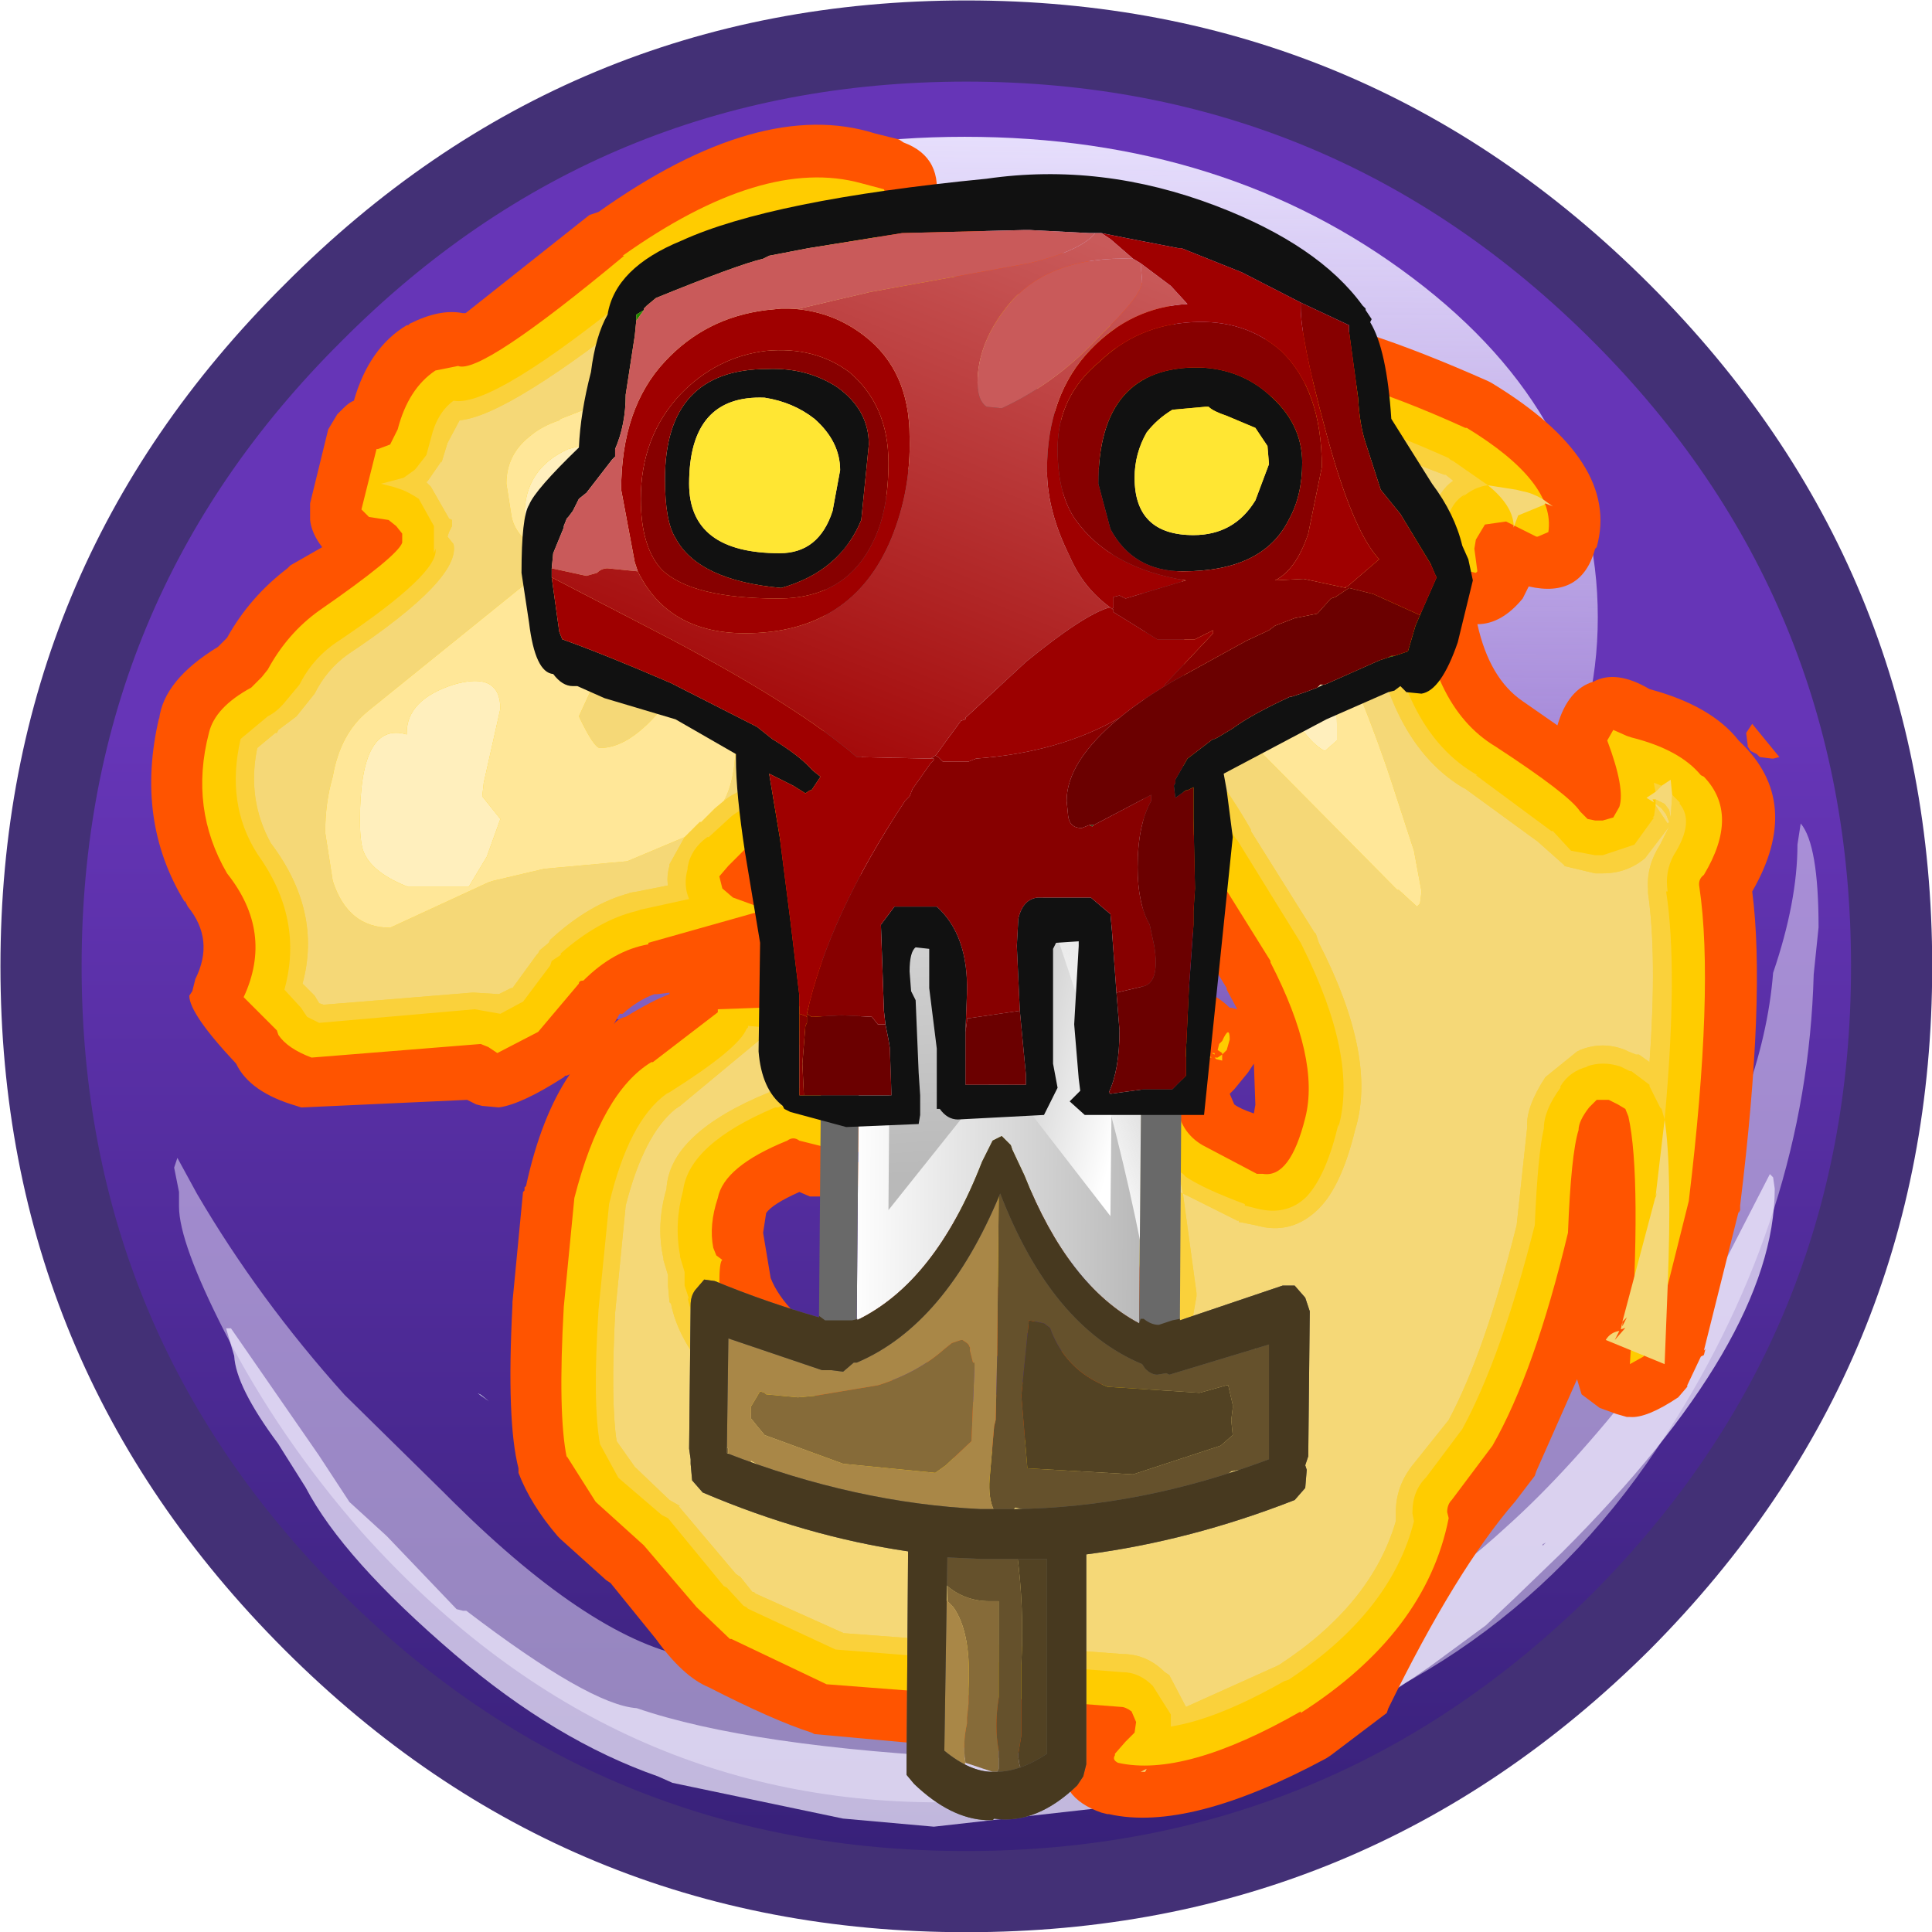 <?xml version="1.0" encoding="UTF-8" standalone="no"?>
<svg xmlns:ffdec="https://www.free-decompiler.com/flash" xmlns:xlink="http://www.w3.org/1999/xlink" ffdec:objectType="frame" height="43.5px" width="43.5px" xmlns="http://www.w3.org/2000/svg">
  <g transform="matrix(1.0, 0.0, 0.0, 1.0, 0.0, 0.0)">
    <filter id="filter0">
      <feColorMatrix in="SourceGraphic" result="filterResult0" type="matrix" values="-0.339 -0.129 1.468 0.0 -0.063 0.428 0.91 -0.338 0.0 -0.063 -0.959 2.004 -0.045 0.0 -0.063 0.0 0.0 0.0 1.0 0.0"/>
    </filter>
    <use ffdec:characterId="42" filter="url(#filter0)" height="59.5" transform="matrix(0.731, 0.0, 0.0, 0.731, 0.01, 0.01)" width="59.5" xlink:href="#sprite0"/>
    <filter id="filter1">
      <feColorMatrix in="SourceGraphic" result="filterResult1" type="matrix" values="0 0 0 0 1.0,0 0 0 0 1.0,0 0 0 0 1.0,0 0 0 1 0"/>
      <feConvolveMatrix divisor="16.0" in="filterResult1" kernelMatrix="1 1 1 1 1 1 1 1 1 1 1 1 1 1 1 1" order="4 4" result="filterResult2"/>
      <feComposite in="SourceGraphic" in2="filterResult2" operator="over" result="filterResult3"/>
    </filter>
    <use ffdec:characterId="290" filter="url(#filter1)" height="56.15" transform="matrix(0.68, 0.0, 0.0, 0.68, 3.412, 2.8)" width="53.9" xlink:href="#sprite1"/>
  </g>
  <defs>
    <g id="sprite0" transform="matrix(1.0, 0.0, 0.0, 1.0, 29.75, 29.75)">
      <use ffdec:characterId="41" height="59.5" transform="matrix(1.0, 0.0, 0.0, 1.0, -29.75, -29.75)" width="59.5" xlink:href="#shape0"/>
    </g>
    <g id="shape0" transform="matrix(1.0, 0.0, 0.0, 1.0, 29.75, 29.75)">
      <path d="M20.15 -20.15 Q28.5 -11.8 28.5 0.0 28.5 11.8 20.15 20.15 11.8 28.5 0.0 28.5 -11.8 28.5 -20.15 20.15 -28.5 11.8 -28.5 0.0 -28.5 -11.8 -20.15 -20.15 -11.8 -28.5 0.0 -28.5 11.8 -28.5 20.15 -20.15" fill="url(#gradient0)" fill-rule="evenodd" stroke="none"/>
      <path d="M-8.7 18.5 L-8.7 18.55 -9.0 18.45 -8.7 18.5 M-14.95 13.2 L-14.7 13.4 -15.05 13.15 -14.95 13.2" fill="#eafbfd" fill-rule="evenodd" stroke="none"/>
      <path d="M25.7 -4.4 Q26.25 -3.75 26.25 -1.2 L26.1 0.25 Q25.9 7.65 21.6 14.35 16.6 22.2 7.45 24.4 3.6 25.75 -0.85 25.75 -11.15 25.75 -18.6 17.45 -21.15 14.55 -22.85 11.25 -24.25 8.5 -24.25 7.4 L-24.25 6.95 -24.4 6.2 -24.3 5.9 -23.7 7.0 Q-21.8 10.25 -19.15 13.2 L-16.1 16.2 -15.8 16.5 Q-11.45 20.8 -8.4 21.3 L-8.3 21.35 Q-7.15 22.1 -0.25 22.1 9.7 22.1 17.1 14.5 20.35 11.15 21.85 8.35 24.55 4.0 24.85 0.2 25.6 -2.0 25.6 -3.75 L25.7 -4.4" fill="#efeafd" fill-opacity="0.498" fill-rule="evenodd" stroke="none"/>
      <path d="M22.95 9.9 L24.75 6.4 24.85 6.5 24.9 6.85 Q24.9 11.5 18.35 18.05 L16.9 19.45 16.0 20.3 14.3 21.55 Q10.2 24.45 5.85 25.4 L5.55 25.6 5.55 25.65 3.9 25.95 -1.0 26.5 -3.8 26.25 -9.05 25.15 -9.5 24.95 Q-12.65 23.85 -15.75 21.2 -19.2 18.25 -20.35 16.05 L-21.2 14.7 Q-22.5 12.95 -22.55 12.0 L-22.8 11.15 -22.65 11.15 -19.95 15.05 -19.0 16.5 -17.85 17.55 -15.7 19.8 -15.5 19.85 -15.4 19.85 Q-11.6 22.75 -10.15 22.85 -6.65 24.05 0.45 24.4 L1.85 24.35 Q10.95 22.5 16.65 17.25 18.6 15.5 20.75 12.75 L22.95 9.9 M17.75 17.85 L17.85 17.75 17.75 17.8 17.75 17.85 M12.7 22.0 L12.35 22.0 11.55 22.55 12.7 22.0" fill="#efeafd" fill-opacity="0.749" fill-rule="evenodd" stroke="none"/>
      <path d="M19.45 -10.75 Q19.45 -4.65 13.75 -0.3 8.0 4.0 -0.05 4.0 -8.1 4.0 -13.85 -0.3 -19.55 -4.65 -19.55 -10.75 -19.55 -16.9 -13.85 -21.2 -8.1 -25.55 -0.05 -25.55 8.0 -25.55 13.75 -21.2 19.45 -16.9 19.45 -10.75" fill="url(#gradient1)" fill-rule="evenodd" stroke="none"/>
      <path d="M0.85 -18.0 Q0.85 -15.85 -1.1 -13.0 -3.8 -9.0 -8.25 -9.0 L-11.55 -9.45 Q-13.75 -9.9 -14.7 -11.5 -15.35 -12.65 -15.25 -13.85 -15.25 -16.25 -12.75 -18.55 -10.5 -20.6 -7.25 -21.75 -4.0 -22.85 -1.75 -22.3 0.7 -21.65 0.75 -19.1 L0.85 -18.0" fill="#efeafd" fill-rule="evenodd" stroke="none"/>
      <path d="M-20.85 -7.5 L-19.25 -8.8 Q-18.6 -9.35 -17.75 -9.5 L-17.0 -9.6 Q-15.0 -9.8 -15.0 -7.35 L-15.85 -5.5 Q-16.65 -4.0 -17.3 -3.7 -18.55 -2.55 -19.6 -2.55 -20.85 -2.55 -21.4 -3.8 L-21.75 -5.15 Q-21.75 -6.55 -20.85 -7.5" fill="#efeafd" fill-opacity="0.6" fill-rule="evenodd" stroke="none"/>
      <path d="M19.3 -19.25 Q11.3 -27.25 0.0 -27.25 -11.3 -27.25 -19.25 -19.25 -27.25 -11.3 -27.25 0.0 -27.25 11.3 -19.25 19.3 -11.3 27.25 0.0 27.25 11.3 27.25 19.3 19.3 27.25 11.3 27.25 0.0 27.25 -11.3 19.3 -19.25 M0.0 -29.75 Q12.3 -29.75 21.05 -21.0 29.75 -12.3 29.75 0.0 29.75 12.3 21.05 21.05 12.3 29.75 0.0 29.75 -12.3 29.75 -21.0 21.05 -29.75 12.3 -29.75 0.0 -29.75 -12.3 -21.0 -21.0 -12.3 -29.75 0.0 -29.75" fill="#433076" fill-rule="evenodd" stroke="none"/>
    </g>
    <linearGradient gradientTransform="matrix(0.0, 0.035, -0.035, 0.0, 0.0, 0.0)" gradientUnits="userSpaceOnUse" id="gradient0" spreadMethod="pad" x1="-819.2" x2="819.2">
      <stop offset="0.376" stop-color="#6635b7"/>
      <stop offset="1.0" stop-color="#362077"/>
    </linearGradient>
    <linearGradient gradientTransform="matrix(-2.0E-4, 0.018, -0.018, -2.0E-4, -0.05, -10.75)" gradientUnits="userSpaceOnUse" id="gradient1" spreadMethod="pad" x1="-819.2" x2="819.2">
      <stop offset="0.0" stop-color="#e6defc"/>
      <stop offset="1.0" stop-color="#e6defc" stop-opacity="0.2"/>
    </linearGradient>
    <g id="sprite1" transform="matrix(1.0, 0.0, 0.0, 1.0, 5.35, 0.0)">
      <use ffdec:characterId="289" height="56.15" transform="matrix(1.0, 0.0, 0.0, 1.0, -5.35, 0.0)" width="53.9" xlink:href="#shape1"/>
    </g>
    <g id="shape1" transform="matrix(1.0, 0.0, 0.0, 1.0, 5.35, 0.0)">
      <path d="M42.45 14.05 Q42.0 15.7 40.25 15.3 L40.05 15.7 Q39.35 16.55 38.55 16.55 38.95 18.35 40.05 19.1 L41.2 19.9 Q41.55 18.7 42.4 18.45 43.15 18.05 44.25 18.7 46.3 19.25 47.2 20.4 L47.25 20.45 Q49.35 22.45 47.65 25.4 48.1 28.85 47.25 35.8 L47.25 35.95 47.2 36.05 47.2 36.0 46.05 40.6 46.1 40.55 46.05 40.75 45.95 40.8 45.5 41.75 45.5 41.8 45.2 42.15 Q44.15 42.85 43.6 42.8 L43.5 42.8 43.15 42.7 42.6 42.5 42.0 42.05 41.85 41.55 40.5 44.6 40.45 44.75 39.8 45.6 Q37.85 47.85 35.6 52.45 L35.55 52.6 33.7 54.0 33.55 54.1 Q29.0 56.55 26.35 55.95 L26.3 55.95 26.1 55.9 Q24.65 55.4 24.8 54.05 L16.6 53.3 16.5 53.25 Q15.25 52.85 13.1 51.75 12.25 51.4 11.35 50.15 L9.85 48.3 9.7 48.2 8.2 46.85 8.1 46.75 Q7.2 45.7 6.8 44.65 L6.8 44.5 Q6.4 42.95 6.6 39.1 L6.6 39.0 6.95 35.35 7.0 35.3 7.0 35.2 7.05 35.15 Q7.55 32.85 8.5 31.45 L8.4 31.5 8.35 31.5 8.3 31.55 Q6.9 32.45 6.15 32.55 L5.6 32.5 5.4 32.45 5.1 32.3 -0.35 32.55 -0.4 32.55 -0.55 32.5 Q-2.1 32.05 -2.55 31.1 -4.1 29.45 -4.1 28.85 L-4.0 28.7 -3.9 28.3 Q-3.25 27.0 -4.15 25.9 L-4.25 25.7 -4.25 25.75 Q-5.9 23.05 -5.1 19.65 L-5.1 19.7 Q-4.95 18.4 -3.15 17.3 L-2.85 17.0 Q-2.1 15.65 -0.85 14.7 L-0.8 14.65 -0.75 14.6 0.3 14.0 Q-0.05 13.55 -0.1 13.1 L-0.1 12.55 0.5 10.1 0.8 9.6 1.0 9.4 Q1.2 9.2 1.35 9.15 1.85 7.4 3.1 6.65 L3.15 6.65 3.2 6.6 Q4.2 6.1 4.95 6.25 L5.05 6.25 9.15 3.0 9.45 2.9 Q14.8 -0.9 18.6 0.3 L19.4 0.5 19.55 0.6 Q20.9 1.1 20.6 2.65 L20.5 2.8 20.5 2.9 23.05 3.8 Q26.7 4.65 28.05 5.6 L28.5 6.15 28.5 6.2 28.5 6.85 30.6 7.4 32.45 6.85 32.55 6.85 34.85 6.9 34.95 6.95 Q36.65 7.5 38.9 8.5 L39.0 8.55 Q43.3 11.15 42.5 14.0 L42.45 14.05 M48.3 21.0 L47.9 20.95 47.8 20.85 47.6 20.75 47.5 20.6 47.5 20.55 47.45 20.15 47.65 19.85 48.55 20.95 48.35 21.0 48.3 21.0 M24.3 22.15 L23.75 22.0 24.9 23.25 25.1 23.7 25.1 23.75 25.05 24.25 24.95 24.65 25.0 24.65 24.55 25.3 23.8 25.55 18.15 25.4 16.75 25.4 16.85 25.9 Q16.9 26.45 16.45 27.0 L19.35 27.35 Q19.45 27.35 19.55 27.5 21.55 28.0 23.5 30.2 24.35 31.15 24.8 32.2 L25.25 30.25 Q25.4 29.8 25.8 29.55 27.35 28.6 27.8 28.6 28.35 28.45 29.1 28.6 L29.15 28.6 Q29.85 28.75 30.35 29.25 L30.4 29.25 30.6 29.3 30.25 28.65 30.25 28.6 28.05 25.0 28.0 24.9 26.45 22.95 24.3 22.15 M11.4 28.8 L11.3 28.8 Q10.75 29.0 10.25 29.45 L10.15 29.45 9.95 29.8 Q10.1 29.6 10.35 29.55 11.25 29.0 11.8 28.8 L11.8 28.75 11.4 28.8 M14.9 36.7 L15.15 38.2 Q15.6 39.35 17.45 40.55 19.9 42.1 20.75 42.35 L20.7 42.35 Q21.65 42.55 23.25 41.8 25.15 40.75 25.8 38.9 L25.4 36.0 25.15 37.2 25.2 37.2 Q24.95 38.35 23.9 39.65 L23.85 39.75 23.85 39.8 Q22.65 41.15 21.35 41.1 L21.25 41.1 19.35 40.9 Q19.05 40.9 18.9 40.7 L18.85 40.7 18.5 40.3 18.25 39.9 18.1 39.35 Q18.1 39.0 18.25 38.7 18.45 38.4 18.75 38.3 L18.7 38.3 19.3 37.55 19.35 37.45 19.4 37.35 19.65 36.05 19.6 36.05 Q18.85 35.9 18.15 35.25 L18.05 35.15 18.0 35.15 17.05 35.5 16.45 35.5 16.1 35.35 Q15.2 35.75 15.0 36.05 L14.9 36.7 M17.55 34.25 L18.2 34.4 18.1 34.05 17.65 33.85 17.55 34.1 17.55 34.25 M31.15 32.75 L31.2 32.45 31.2 32.5 31.15 31.1 30.95 31.4 30.5 31.95 30.35 32.1 30.5 32.45 Q30.7 32.6 31.15 32.75" fill="#ff5400" fill-rule="evenodd" stroke="none"/>
      <path d="M40.5 13.65 L39.5 13.15 38.8 13.25 38.5 13.75 38.45 14.05 38.55 14.8 38.5 14.85 37.15 14.55 36.85 14.65 36.65 14.9 36.6 15.2 Q36.9 19.25 39.15 20.6 41.6 22.2 41.95 22.75 L42.2 23.0 42.45 23.05 42.7 23.05 43.05 22.95 43.25 22.6 Q43.45 22.0 42.85 20.4 L43.05 20.05 43.5 20.25 43.65 20.3 Q45.25 20.7 45.95 21.55 L46.05 21.6 Q47.25 22.85 46.05 24.85 45.85 25.0 45.9 25.25 46.4 28.6 45.55 35.65 L44.45 40.05 44.05 40.8 43.6 41.05 Q44.0 34.85 43.55 32.85 L43.45 32.6 43.2 32.45 42.9 32.3 42.5 32.3 42.25 32.55 Q41.9 33.0 41.9 33.3 41.65 34.1 41.55 36.7 40.45 41.3 39.05 43.75 L37.7 45.55 Q37.55 45.7 37.55 45.95 L37.6 46.15 Q36.85 49.95 32.7 52.6 L32.7 52.55 Q28.85 54.75 26.65 54.25 26.45 54.15 26.55 54.0 L26.55 53.95 26.9 53.55 27.2 53.25 27.25 52.9 27.1 52.55 Q26.9 52.4 26.75 52.4 L17.0 51.65 13.85 50.15 13.8 50.15 12.7 49.1 10.95 47.05 9.4 45.65 9.35 45.6 8.4 44.1 8.4 44.15 Q8.1 42.7 8.3 39.15 L8.65 35.55 Q9.55 32.05 11.2 31.05 L11.25 31.05 13.4 29.4 13.4 29.3 19.0 29.1 Q20.65 29.5 22.3 31.35 24.3 33.75 23.6 36.8 L22.6 38.65 22.55 38.65 21.45 39.4 20.3 39.25 21.0 37.9 21.0 37.95 Q21.7 35.3 21.1 34.8 L20.8 34.6 19.95 34.35 19.4 34.1 Q19.15 33.45 18.3 33.3 18.0 33.0 17.45 33.3 L17.2 33.6 17.05 33.65 Q16.9 33.8 16.9 34.05 L16.85 33.85 16.9 33.85 16.1 33.65 Q15.9 33.5 15.7 33.65 13.6 34.5 13.4 35.55 13.1 36.45 13.25 37.2 L13.35 37.45 13.55 37.6 Q13.45 37.65 13.45 38.4 L13.5 38.6 Q13.95 40.3 16.55 42.05 L20.25 44.05 20.3 44.05 Q21.7 44.45 24.05 43.35 26.7 41.9 27.55 39.15 L27.55 38.9 26.45 32.5 26.85 30.95 Q27.7 30.35 27.85 30.3 L28.05 30.3 28.85 30.3 29.3 30.6 29.25 30.6 28.95 30.8 28.7 31.15 Q28.25 33.1 29.45 33.8 L31.25 34.75 31.45 34.75 Q32.35 34.9 32.85 32.9 33.35 30.95 31.7 27.75 L31.7 27.7 29.55 24.25 29.55 24.2 Q28.4 22.2 27.4 21.5 L27.35 21.5 Q26.55 21.0 24.75 20.55 21.55 19.6 20.75 20.55 L20.65 20.7 20.4 21.15 20.4 21.55 20.7 21.9 Q22.1 22.65 23.1 23.75 L18.15 23.7 14.85 23.7 14.45 23.85 13.75 24.55 13.45 24.9 13.55 25.3 13.9 25.6 15.0 26.0 11.1 27.1 11.1 27.15 Q9.95 27.35 8.95 28.35 8.8 28.35 8.8 28.45 L7.45 30.05 6.1 30.75 5.8 30.55 5.55 30.45 -0.05 30.9 Q-0.85 30.6 -1.15 30.15 L-1.2 30.0 -2.3 28.9 Q-1.3 26.75 -2.85 24.8 -4.1 22.65 -3.45 20.15 -3.25 19.3 -2.05 18.65 L-1.8 18.4 -1.7 18.3 -1.5 18.05 Q-0.85 16.85 0.2 16.1 2.8 14.3 2.95 13.85 L2.95 13.55 2.75 13.3 2.5 13.1 1.85 13.0 1.6 12.75 2.1 10.75 2.15 10.75 2.55 10.6 2.7 10.3 2.8 10.1 Q3.15 8.75 4.05 8.15 L4.8 8.0 Q5.55 8.3 10.3 4.35 L10.25 4.35 Q14.9 1.05 18.15 1.95 L18.9 2.15 18.95 2.3 18.9 2.35 Q18.05 2.4 18.2 3.05 L18.25 3.3 18.45 3.5 Q19.65 4.65 22.65 5.45 25.45 6.1 26.75 6.85 L26.55 7.5 26.55 7.8 26.7 8.05 26.95 8.25 30.55 9.2 30.75 9.2 Q32.3 8.9 33.25 8.4 L33.2 8.4 34.25 8.55 Q35.95 9.05 38.15 10.05 L38.2 10.05 Q41.15 11.85 40.9 13.5 L40.55 13.65 40.5 13.65 M29.55 30.75 L29.75 30.9 29.65 30.9 29.45 30.75 29.55 30.75 M29.75 30.75 L29.85 30.75 29.85 30.8 29.75 30.75 M29.95 30.9 L30.1 30.8 30.1 30.75 29.95 30.65 30.0 30.45 30.1 30.35 Q30.35 29.8 30.35 30.3 L30.25 30.65 30.1 30.8 30.1 31.0 29.9 30.95 29.85 30.9 29.95 30.9" fill="#ffcc00" fill-rule="evenodd" stroke="none"/>
      <path d="M38.9 11.95 L39.85 12.1 40.05 12.15 Q40.35 12.2 40.7 12.4 L41.05 12.65 40.8 12.55 40.75 12.6 39.9 12.95 39.75 13.35 39.75 13.25 Q39.7 12.6 38.9 11.95 M44.45 22.55 L44.45 22.5 44.65 22.65 44.8 22.85 44.9 23.1 44.85 23.15 44.45 22.55 M44.45 22.35 L44.35 22.35 44.4 22.45 44.15 22.3 44.45 22.1 44.65 21.9 44.95 21.7 45.0 22.2 44.95 22.95 44.9 22.7 44.75 22.5 44.45 22.35 M44.75 32.95 Q45.0 34.6 44.85 38.5 L44.75 41.05 42.8 40.25 Q42.95 40.0 43.25 39.95 L43.1 40.25 43.45 39.85 43.3 39.9 43.35 39.65 44.45 35.5 44.75 32.95 M28.1 35.0 L27.5 34.4 28.0 34.2 28.05 34.15 28.5 33.9 28.65 34.65 28.8 35.4 30.6 36.3 30.65 36.3 30.65 36.35 30.7 36.35 31.2 36.45 Q32.4 36.8 33.3 35.9 34.05 35.15 34.5 33.3 35.25 30.9 33.3 27.1 L33.25 26.95 33.2 26.8 33.15 26.75 31.05 23.4 31.05 23.35 Q29.7 21.0 28.5 20.2 L28.45 20.2 28.35 20.05 28.25 20.0 Q27.35 19.4 25.15 18.85 20.8 17.65 19.6 19.25 L19.55 19.3 19.1 19.9 18.9 20.35 Q18.5 21.15 18.7 21.95 L18.15 21.95 14.85 21.95 Q14.15 21.95 13.6 22.4 14.0 21.7 14.0 20.25 L13.75 19.1 13.5 18.3 Q13.45 17.6 12.9 17.25 L11.85 18.95 Q10.6 20.65 9.5 20.65 9.3 20.65 8.8 19.6 L9.4 18.3 10.65 15.85 Q11.3 14.4 12.9 13.45 L13.25 13.25 14.1 12.85 16.4 14.1 19.7 16.0 Q20.4 16.0 21.0 15.3 L22.55 14.95 Q23.25 14.6 23.9 14.6 24.2 14.6 25.4 15.55 25.9 15.9 26.6 16.05 L27.75 17.1 27.95 17.95 Q28.3 19.2 29.0 19.65 L30.3 19.65 31.0 20.4 35.8 25.25 35.9 25.35 35.95 25.35 36.55 25.9 36.65 25.8 36.7 25.4 36.45 24.05 35.7 21.75 35.55 21.3 Q34.3 17.7 33.65 17.1 L33.5 16.95 33.45 16.75 Q33.45 13.85 31.25 12.8 30.1 12.2 29.55 12.4 L29.45 12.3 Q27.85 10.85 23.2 10.85 L21.6 11.15 20.45 11.0 19.8 10.35 19.7 10.1 19.75 9.9 21.55 10.05 Q23.05 10.75 24.7 10.75 L25.1 10.6 25.95 10.75 Q26.6 10.75 26.65 10.5 L26.65 10.15 22.95 8.3 21.35 7.4 Q20.9 6.65 19.45 6.6 L18.05 5.9 15.05 5.8 14.55 6.0 13.6 6.55 11.0 8.65 8.2 9.75 8.15 9.8 Q7.55 10.0 7.15 10.35 6.4 10.95 6.4 11.9 L6.55 12.85 Q6.65 13.85 8.1 14.35 L1.85 19.4 Q0.9 20.15 0.65 21.6 0.4 22.45 0.4 23.45 L0.65 25.05 Q1.15 26.6 2.55 26.6 L5.8 25.1 5.95 25.05 7.65 24.65 10.4 24.4 12.3 23.6 11.8 24.5 11.8 24.55 Q11.7 24.9 11.75 25.2 L10.75 25.4 10.45 25.45 10.5 25.45 Q9.15 25.8 7.85 27.0 L7.8 27.1 7.5 27.35 7.45 27.45 7.4 27.5 6.6 28.6 6.55 28.6 6.15 28.8 5.35 28.75 5.25 28.75 0.35 29.15 0.2 29.1 0.05 28.85 -0.35 28.45 Q0.3 26.05 -1.4 23.8 -2.2 22.35 -1.85 20.65 L-1.25 20.15 -1.2 20.15 -1.15 20.05 -0.55 19.6 0.05 18.85 Q0.45 18.05 1.15 17.55 4.9 15.05 4.65 13.9 L4.45 13.65 4.5 13.5 4.6 13.3 4.6 13.1 4.5 13.05 3.9 12.0 3.75 11.85 3.8 11.8 4.25 11.15 4.25 11.2 4.45 10.55 4.85 9.8 Q6.5 9.65 11.35 5.75 L11.45 5.6 Q14.35 3.65 16.55 3.5 L16.75 4.05 16.85 4.2 17.25 4.8 17.25 4.7 Q18.7 6.15 22.2 7.15 L22.4 7.15 24.8 7.9 24.95 8.25 24.95 8.3 25.5 9.25 26.4 9.85 26.5 9.9 30.0 10.8 29.95 10.8 30.1 10.85 31.0 10.95 31.1 10.95 33.6 10.2 33.7 10.2 34.05 10.3 37.45 11.6 37.5 11.6 37.75 11.8 Q37.3 12.1 37.05 12.85 36.55 12.9 36.15 13.1 L36.0 13.15 35.95 13.25 Q35.45 13.5 35.15 14.05 L35.1 14.15 Q34.85 14.7 34.9 15.35 35.35 20.3 38.05 21.95 L38.15 22.0 40.55 23.75 41.45 24.55 41.4 24.55 42.45 24.8 42.7 24.8 Q43.5 24.8 44.1 24.3 L44.9 23.25 44.6 23.85 Q44.15 24.55 44.2 25.3 L44.2 25.45 Q44.5 27.55 44.25 31.05 L43.9 30.8 43.8 30.8 43.55 30.7 43.45 30.65 Q42.7 30.35 41.95 30.65 L41.85 30.7 40.8 31.55 Q40.15 32.55 40.2 33.2 L39.85 36.45 Q38.8 40.65 37.6 42.9 L36.4 44.4 Q35.85 45.1 35.85 45.95 L35.85 46.0 35.85 46.25 Q35.05 49.0 32.0 51.0 L31.9 51.05 28.9 52.4 28.35 51.35 28.2 51.25 Q27.6 50.65 26.8 50.65 L17.45 49.95 17.55 49.95 14.65 48.65 14.6 48.6 14.55 48.6 14.15 48.1 14.0 48.0 12.1 45.75 12.15 45.75 11.8 45.55 10.65 44.45 10.05 43.6 Q9.85 42.3 10.0 39.35 L10.35 35.8 Q10.95 33.45 12.0 32.6 L12.15 32.5 14.8 30.3 18.65 30.8 18.6 30.75 Q19.8 31.1 21.0 32.5 L21.1 32.55 21.35 32.95 20.65 32.7 Q20.15 32.05 19.15 31.75 18.2 31.0 16.7 31.75 L16.45 31.9 15.15 31.95 15.1 32.05 Q11.8 33.4 11.7 35.25 11.35 36.45 11.6 37.55 L11.6 37.6 11.75 38.1 11.75 38.4 11.75 38.45 11.8 39.0 11.85 39.05 Q12.3 41.3 15.6 43.45 L15.7 43.5 Q18.65 45.4 19.8 45.7 L19.85 45.7 20.15 45.75 Q22.0 46.25 24.7 44.9 L24.8 44.9 Q28.05 43.1 29.05 39.85 L29.1 39.65 29.25 38.8 29.25 38.7 28.8 35.4 28.55 35.3 28.5 35.25 28.1 35.0 M27.95 34.05 Q27.35 33.25 27.5 31.85 L27.8 31.6 27.95 31.15 27.5 31.8 27.65 30.95 27.65 30.9 27.85 30.3 28.25 29.95 28.55 29.75 28.5 29.8 28.45 31.35 28.55 31.45 28.35 31.4 28.15 31.45 27.8 31.6 27.65 32.5 27.95 34.05 M19.45 22.55 L19.3 22.95 19.0 22.55 18.85 22.25 19.05 22.45 19.4 22.55 19.45 22.5 19.45 22.55 M44.45 35.5 L44.45 35.55 44.5 35.35 44.45 35.5 M43.35 39.65 L43.35 39.8 43.5 39.5 43.35 39.65 M24.9 9.75 L24.8 9.8 24.65 9.65 24.9 9.75 M22.95 12.55 L22.85 12.6 22.55 12.55 22.25 12.35 22.95 12.55 M28.75 18.25 L28.7 18.05 29.0 18.3 28.7 18.3 28.75 18.25 M19.95 9.25 L20.1 9.15 20.45 9.4 19.95 9.25 M13.4 19.95 L13.35 19.75 13.25 19.35 13.35 19.15 13.4 19.55 13.4 19.95 M28.15 31.45 L28.2 31.4 27.95 31.45 28.15 31.45 M27.65 32.5 L27.6 32.2 27.6 32.75 27.65 32.5 M27.55 54.55 L27.4 54.55 27.6 54.45 27.55 54.55" fill="#f5d877" fill-rule="evenodd" stroke="none"/>
      <path d="M38.9 11.95 Q38.45 12.0 38.05 12.35 L38.15 12.25 Q37.65 12.5 37.45 13.4 L37.45 13.35 37.35 13.4 37.15 13.4 Q36.65 13.4 36.25 13.7 L36.3 13.65 35.7 14.3 35.6 14.4 35.45 15.3 Q35.9 20.05 38.55 21.55 L38.5 21.55 41.0 23.4 41.05 23.4 41.65 24.05 42.45 24.2 42.7 24.2 43.75 23.85 44.4 22.95 44.35 22.95 44.4 22.9 44.45 22.55 44.85 23.15 44.9 23.1 44.8 22.85 44.65 22.65 44.45 22.5 44.45 22.35 44.75 22.5 44.9 22.7 44.95 22.95 45.0 22.2 45.1 22.3 45.25 22.45 45.25 22.5 Q45.75 23.1 45.05 24.2 44.75 24.75 44.85 25.4 L44.8 25.4 Q45.2 28.0 44.75 32.95 L44.65 32.6 44.6 32.55 44.25 31.85 44.25 31.8 43.65 31.35 43.6 31.35 43.3 31.2 Q42.7 31.0 42.15 31.2 L42.2 31.2 Q41.6 31.35 41.3 31.85 L41.3 31.9 Q40.75 32.65 40.75 33.25 40.55 34.1 40.45 36.45 39.35 40.8 38.05 43.2 L36.85 44.8 Q36.4 45.25 36.4 45.95 L36.4 46.0 36.45 46.25 Q35.7 49.25 32.3 51.5 L32.15 51.55 Q29.95 52.8 28.4 53.05 L28.4 52.7 28.4 52.65 27.8 51.7 Q27.35 51.25 26.8 51.25 L17.3 50.5 14.4 49.15 14.35 49.1 14.25 49.05 13.7 48.45 13.6 48.4 11.75 46.15 11.55 46.05 10.15 44.85 10.1 44.8 9.5 43.7 Q9.25 42.35 9.45 39.25 L9.8 35.75 Q10.45 33.0 11.7 32.1 L11.8 32.05 Q14.1 30.6 14.35 29.95 L14.4 29.9 14.4 29.85 18.75 30.25 Q20.05 30.6 21.45 32.1 23.05 34.05 22.45 36.5 L22.4 36.7 Q22.75 34.6 21.95 34.0 L21.2 33.5 20.25 33.25 Q19.85 32.55 18.9 32.25 18.15 31.6 16.95 32.25 16.7 32.35 16.5 32.55 L16.45 32.55 Q15.9 32.3 15.4 32.55 L15.3 32.55 Q12.45 33.75 12.25 35.3 11.95 36.4 12.15 37.45 L12.15 37.5 12.3 38.0 12.3 38.4 12.3 38.45 12.45 38.9 12.4 38.85 Q12.85 41.0 15.95 43.0 18.85 44.85 19.95 45.15 L20.2 45.2 Q21.9 45.6 24.5 44.4 L24.55 44.4 Q27.7 42.65 28.6 39.5 L28.65 38.8 28.65 38.75 28.1 35.0 28.5 35.25 28.55 35.3 28.8 35.4 29.25 38.7 29.25 38.8 29.1 39.65 29.05 39.85 Q28.05 43.1 24.8 44.9 L24.7 44.9 Q22.0 46.25 20.15 45.75 L19.85 45.7 19.8 45.7 Q18.65 45.4 15.7 43.5 L15.6 43.45 Q12.3 41.3 11.85 39.05 L11.8 39.0 11.75 38.45 11.75 38.4 11.75 38.1 11.6 37.6 11.6 37.55 Q11.35 36.45 11.7 35.25 11.8 33.4 15.1 32.05 L15.15 31.95 16.45 31.9 16.7 31.75 Q18.2 31.0 19.15 31.75 20.15 32.05 20.65 32.7 L21.35 32.95 21.1 32.55 21.0 32.5 Q19.8 31.1 18.6 30.75 L18.65 30.8 14.8 30.3 12.15 32.5 12.0 32.6 Q10.95 33.45 10.35 35.8 L10.0 39.35 Q9.85 42.3 10.05 43.6 L10.65 44.45 11.8 45.55 12.15 45.75 12.1 45.75 14.0 48.0 14.15 48.1 14.55 48.6 14.6 48.6 14.65 48.65 17.55 49.95 17.45 49.95 26.8 50.65 Q27.6 50.65 28.2 51.25 L28.35 51.35 28.9 52.4 31.9 51.05 32.0 51.0 Q35.05 49.0 35.85 46.25 L35.85 46.0 35.85 45.95 Q35.85 45.1 36.4 44.4 L37.6 42.9 Q38.8 40.65 39.85 36.45 L40.2 33.2 Q40.15 32.55 40.8 31.55 L41.85 30.7 41.95 30.65 Q42.7 30.35 43.45 30.65 L43.55 30.7 43.8 30.8 43.9 30.8 44.25 31.05 Q44.5 27.55 44.2 25.45 L44.2 25.3 Q44.15 24.55 44.6 23.85 L44.9 23.25 44.1 24.3 Q43.5 24.8 42.7 24.8 L42.45 24.8 41.4 24.55 41.45 24.55 40.55 23.75 38.15 22.0 38.05 21.95 Q35.35 20.3 34.9 15.35 34.85 14.7 35.1 14.15 L35.15 14.05 Q35.45 13.5 35.95 13.25 L36.0 13.15 36.15 13.1 Q36.55 12.9 37.05 12.85 37.3 12.1 37.75 11.8 L37.5 11.6 37.45 11.6 34.05 10.3 33.7 10.2 33.6 10.2 31.1 10.95 31.0 10.95 30.1 10.85 29.95 10.8 30.0 10.8 26.5 9.9 26.4 9.85 25.5 9.25 24.95 8.3 24.95 8.25 24.8 7.9 22.4 7.15 22.2 7.15 Q18.7 6.15 17.25 4.7 L17.25 4.8 16.85 4.2 16.75 4.05 16.55 3.5 Q14.35 3.65 11.45 5.6 L11.35 5.75 Q6.5 9.65 4.85 9.8 L4.45 10.55 4.25 11.2 4.25 11.15 3.8 11.8 3.75 11.85 3.9 12.0 4.5 13.05 4.6 13.1 4.6 13.3 4.5 13.5 4.45 13.65 4.65 13.9 Q4.9 15.05 1.15 17.55 0.45 18.05 0.05 18.85 L-0.55 19.6 -1.15 20.05 -1.2 20.15 -1.25 20.15 -1.85 20.65 Q-2.2 22.35 -1.4 23.8 0.3 26.05 -0.35 28.45 L0.05 28.85 0.2 29.1 0.35 29.15 5.25 28.75 5.35 28.75 6.15 28.8 6.55 28.6 6.6 28.6 7.4 27.5 7.45 27.45 7.5 27.35 7.8 27.1 7.85 27.0 Q9.15 25.8 10.5 25.45 L10.45 25.45 10.75 25.4 11.75 25.2 Q11.7 24.9 11.8 24.55 L11.8 24.5 12.3 23.6 12.35 23.55 12.7 23.2 12.8 23.1 12.85 23.1 13.3 22.65 13.6 22.4 Q14.15 21.95 14.85 21.95 L18.15 21.95 18.7 21.95 Q18.5 21.15 18.9 20.35 L19.1 19.9 19.55 19.3 19.6 19.25 Q20.8 17.65 25.15 18.85 27.35 19.4 28.25 20.0 L28.35 20.05 28.45 20.2 28.5 20.2 Q29.7 21.0 31.05 23.35 L31.05 23.4 33.15 26.75 33.2 26.8 33.25 26.95 33.3 27.1 Q35.25 30.9 34.5 33.3 34.05 35.15 33.3 35.9 32.4 36.8 31.2 36.45 L30.7 36.35 30.65 36.35 30.65 36.3 30.6 36.3 28.8 35.4 28.65 34.65 28.8 34.75 28.9 34.85 Q29.5 35.25 30.85 35.75 L30.85 35.8 31.25 35.9 Q32.25 36.15 32.9 35.5 33.55 34.8 33.95 33.1 L33.95 33.2 Q34.6 30.9 32.75 27.2 L32.7 27.1 30.6 23.7 30.55 23.65 Q29.3 21.45 28.15 20.7 L28.0 20.55 Q27.1 19.9 25.05 19.4 20.9 18.3 19.95 19.7 L19.6 20.2 19.4 20.65 Q19.05 21.3 19.35 21.95 L19.35 21.9 19.65 22.55 19.45 22.55 19.45 22.5 19.4 22.55 19.05 22.45 18.85 22.25 19.0 22.55 18.15 22.55 14.85 22.55 Q14.2 22.55 13.7 23.05 L13.1 23.6 13.05 23.6 Q12.5 24.0 12.4 24.6 L12.4 24.65 Q12.25 25.2 12.45 25.65 L10.85 26.0 10.7 26.05 Q9.45 26.35 8.2 27.45 L8.2 27.5 7.9 27.7 7.85 27.85 6.95 29.05 6.85 29.1 6.2 29.45 5.35 29.3 0.2 29.75 -0.2 29.55 -0.4 29.25 -0.95 28.65 Q-0.3 26.3 -1.85 24.15 -2.9 22.5 -2.4 20.35 L-1.5 19.6 Q-1.2 19.45 -0.95 19.15 L-0.45 18.55 Q0.0 17.65 0.85 17.1 4.2 14.85 4.05 14.05 L4.0 14.2 4.0 13.25 4.0 13.3 3.5 12.4 Q3.2 12.2 2.95 12.1 L2.65 12.0 2.25 11.9 3.0 11.7 3.35 11.45 3.4 11.4 3.75 10.95 3.9 10.4 Q4.1 9.55 4.65 9.15 5.95 9.4 10.95 5.3 L11.1 5.2 Q14.55 2.8 17.05 2.95 L17.15 3.35 17.25 3.8 17.25 3.75 17.65 4.3 Q19.0 5.7 22.4 6.55 L25.4 7.5 25.45 8.1 25.45 8.05 25.9 8.85 26.7 9.3 30.15 10.3 30.25 10.3 30.95 10.35 31.0 10.35 33.6 9.55 33.85 9.65 34.15 9.7 Q35.7 10.2 37.6 11.05 L37.65 11.1 37.75 11.15 38.9 11.95 M44.45 22.1 L44.4 21.85 44.4 21.8 44.65 21.9 44.45 22.1 M28.0 34.2 L27.95 34.05 28.05 34.15 28.0 34.2" fill="#f5d877" fill-opacity="0.498" fill-rule="evenodd" stroke="none"/>
      <path d="M12.3 23.6 L10.4 24.4 7.65 24.65 5.95 25.05 5.8 25.1 2.55 26.6 Q1.15 26.6 0.65 25.05 L0.4 23.45 Q0.4 22.45 0.65 21.6 0.9 20.15 1.85 19.4 L8.1 14.35 Q6.65 13.85 6.55 12.85 L6.4 11.9 Q6.4 10.95 7.15 10.35 7.55 10.0 8.15 9.8 L8.2 9.75 11.0 8.65 13.6 6.55 14.55 6.0 15.05 5.8 18.05 5.9 19.45 6.6 Q20.9 6.65 21.35 7.4 L22.95 8.3 26.65 10.15 26.65 10.5 Q26.6 10.75 25.95 10.75 L25.1 10.6 24.7 10.75 Q23.05 10.75 21.55 10.05 L19.75 9.9 19.7 10.1 19.8 10.35 20.45 11.0 21.6 11.15 23.2 10.85 Q27.85 10.85 29.45 12.3 L29.55 12.4 Q30.1 12.2 31.25 12.8 33.45 13.85 33.45 16.75 L33.5 16.95 33.65 17.1 Q34.3 17.7 35.55 21.3 L35.7 21.75 36.45 24.05 36.7 25.4 36.65 25.8 36.55 25.9 35.95 25.35 35.9 25.35 35.8 25.25 31.0 20.4 30.3 19.65 29.0 19.65 Q28.3 19.2 27.95 17.95 L27.75 17.1 26.6 16.05 Q25.9 15.9 25.4 15.55 24.2 14.6 23.9 14.6 23.25 14.6 22.55 14.95 L21.0 15.3 Q20.4 16.0 19.7 16.0 L16.4 14.1 14.1 12.85 13.25 13.25 12.9 13.45 Q11.3 14.4 10.65 15.85 L9.4 18.3 8.8 19.6 Q9.3 20.65 9.5 20.65 10.6 20.65 11.85 18.95 L12.9 17.25 Q13.45 17.6 13.5 18.3 L13.75 19.1 14.0 20.25 Q14.0 21.7 13.6 22.4 L13.3 22.65 12.85 23.1 12.8 23.1 12.7 23.2 12.35 23.55 12.3 23.6 M24.9 9.75 L24.65 9.65 24.8 9.8 24.9 9.75 M26.55 14.3 L27.15 14.25 Q27.25 14.9 28.0 15.4 28.85 16.0 30.25 16.0 L31.05 15.85 31.15 15.3 Q30.65 13.95 27.05 12.0 23.3 10.0 23.3 12.6 L23.75 13.5 Q24.45 14.4 25.6 14.4 L26.55 14.3 M28.75 18.25 L28.7 18.3 29.0 18.3 28.7 18.05 28.75 18.25 M22.95 12.55 L22.25 12.35 22.55 12.55 22.85 12.6 22.95 12.55 M11.25 12.25 L13.55 10.05 13.25 9.5 8.45 10.75 Q7.0 11.4 7.0 12.95 7.0 13.4 7.15 13.6 7.55 14.15 8.95 14.15 9.2 14.15 11.25 12.25 M31.65 17.2 L31.65 17.55 Q31.65 18.0 32.2 19.15 32.9 20.45 33.5 20.75 L33.9 20.4 33.9 19.85 Q33.9 18.85 33.5 18.25 33.05 17.55 31.75 17.1 L31.65 17.2 M19.95 9.25 L20.45 9.4 20.1 9.15 19.95 9.25 M3.1 20.2 Q1.55 19.75 1.55 23.05 1.55 23.85 1.7 24.15 2.0 24.8 3.15 25.25 L5.15 25.25 5.75 24.25 6.2 23.0 5.6 22.25 5.65 21.8 6.2 19.35 Q6.2 18.1 4.65 18.55 3.1 19.05 3.1 20.15 L3.1 20.2 M13.4 19.95 L13.4 19.55 13.35 19.15 13.25 19.35 13.35 19.75 13.4 19.95" fill="#ffe798" fill-rule="evenodd" stroke="none"/>
      <path d="M26.55 14.3 L25.6 14.4 Q24.45 14.4 23.75 13.5 L23.3 12.6 Q23.3 10.0 27.05 12.0 30.65 13.95 31.15 15.3 L31.05 15.85 30.25 16.0 Q28.85 16.0 28.0 15.4 27.25 14.9 27.15 14.25 L26.55 14.3 M31.65 17.2 L31.75 17.1 Q33.05 17.55 33.5 18.25 33.9 18.85 33.9 19.85 L33.9 20.4 33.5 20.75 Q32.9 20.45 32.2 19.15 31.65 18.0 31.65 17.55 L31.65 17.2 M11.25 12.25 Q9.2 14.15 8.95 14.15 7.55 14.15 7.15 13.6 7.0 13.4 7.0 12.95 7.0 11.4 8.45 10.75 L13.25 9.5 13.55 10.05 11.25 12.25 M3.1 20.2 L3.1 20.15 Q3.1 19.05 4.65 18.55 6.2 18.1 6.2 19.35 L5.65 21.8 5.6 22.25 6.2 23.0 5.75 24.25 5.15 25.25 3.15 25.25 Q2.0 24.8 1.7 24.15 1.55 23.85 1.55 23.05 1.55 19.75 3.1 20.2" fill="#ffefbd" fill-rule="evenodd" stroke="none"/>
      <path d="M16.6 42.1 L18.7 41.75 Q20.0 41.35 20.9 40.55 L21.15 40.35 21.45 40.25 21.5 40.25 21.65 40.35 21.7 40.4 21.75 40.5 21.75 40.6 21.85 41.0 21.9 41.0 21.9 41.1 21.8 43.6 20.95 44.4 20.6 44.65 17.55 44.35 14.95 43.4 14.7 43.1 14.5 42.85 14.5 42.45 14.8 41.95 14.95 42.0 15.0 42.05 16.05 42.15 16.6 42.1 M13.75 44.0 L13.7 44.0 13.7 43.85 13.7 43.8 13.75 43.85 13.75 44.0 M22.65 54.55 L22.6 54.55 22.5 54.55 21.6 54.25 Q21.5 53.6 21.65 52.95 L21.65 52.75 21.7 52.3 21.7 51.8 Q21.8 49.95 21.2 49.1 L21.0 48.9 21.0 48.4 Q21.6 48.9 22.4 48.9 L22.7 48.9 22.7 51.5 22.7 51.8 22.7 52.1 Q22.55 53.05 22.7 53.85 L22.7 54.45 22.65 54.55" fill="#866b39" fill-rule="evenodd" stroke="none"/>
      <path d="M22.5 35.05 L22.45 35.0 22.5 34.95 22.75 35.05 22.75 34.75 22.8 34.5 23.35 35.7 23.55 37.1 23.75 37.45 26.5 39.9 Q28.45 41.4 30.65 40.5 L30.7 40.35 30.65 40.3 30.7 40.1 31.2 40.55 31.15 40.35 31.25 40.0 Q32.15 40.4 32.05 42.25 32.05 43.65 31.6 44.9 L31.45 45.05 31.3 44.6 30.95 44.9 30.9 44.65 30.85 44.65 30.75 44.8 30.65 44.55 30.4 44.6 30.15 44.8 Q29.35 45.5 28.05 45.65 L28.0 45.65 25.9 46.15 24.2 46.05 24.15 46.0 23.25 45.8 23.2 45.85 23.15 46.35 23.05 46.45 22.95 46.25 22.85 46.3 22.7 46.2 22.45 46.9 22.4 46.4 22.55 45.9 Q22.35 45.5 22.4 44.85 L22.55 43.1 22.6 42.9 22.65 40.75 22.7 35.7 22.7 35.45 22.6 35.3 Q22.75 34.95 22.5 35.05 M30.25 41.75 L29.35 42.0 26.3 41.8 Q24.9 41.25 24.4 39.85 L24.2 39.7 23.7 39.6 23.45 42.1 23.65 44.5 27.15 44.7 30.05 43.75 30.45 43.4 30.4 42.9 30.45 42.5 30.45 42.4 30.3 41.75 30.25 41.75 M21.0 48.4 L20.6 47.95 20.5 47.75 20.45 47.65 20.45 47.45 20.45 47.4 20.55 47.2 22.25 47.25 23.3 47.25 Q23.55 49.1 23.45 51.0 L23.45 53.35 23.35 53.95 Q23.35 54.5 23.65 54.75 L23.65 55.0 23.45 54.95 23.35 54.8 23.35 54.6 23.2 54.65 23.15 55.05 23.05 55.1 23.0 54.95 22.95 54.95 22.9 55.0 22.65 54.55 22.7 54.45 22.7 53.85 Q22.55 53.05 22.7 52.1 L22.7 51.8 22.7 51.5 22.7 48.9 22.4 48.9 Q21.6 48.9 21.0 48.4 M24.0 47.0 L24.15 47.0 24.35 47.1 24.5 47.4 24.6 47.55 24.85 47.6 24.55 48.05 Q24.5 47.4 24.15 47.2 L24.1 47.05 24.0 47.0 M24.5 49.3 L24.55 50.95 24.5 52.35 24.5 50.75 24.45 49.55 24.5 49.3 M24.15 54.5 L24.1 54.55 24.1 54.75 23.85 54.9 23.95 54.8 24.05 54.55 24.15 54.5" fill="#65512c" fill-rule="evenodd" stroke="none"/>
      <path d="M16.6 42.1 L16.05 42.15 15.0 42.05 14.95 42.0 14.8 41.95 14.5 42.45 14.5 42.85 14.7 43.1 14.95 43.4 17.55 44.35 20.6 44.65 20.95 44.4 21.8 43.6 21.9 41.1 21.9 41.0 21.85 41.0 21.75 40.6 21.75 40.5 21.7 40.4 21.65 40.35 21.5 40.25 21.45 40.25 21.15 40.35 20.9 40.55 Q20.0 41.35 18.7 41.75 L16.6 42.1 M13.7 43.8 L13.4 43.6 Q13.25 43.35 13.4 43.2 L13.6 42.75 13.55 40.3 13.6 39.85 Q13.85 39.65 14.0 39.95 L14.1 40.05 14.4 40.2 14.45 40.3 18.65 40.2 Q20.05 39.45 21.05 38.2 L21.45 37.45 21.6 37.15 21.8 36.95 22.05 36.5 22.0 36.0 22.15 35.5 22.2 35.55 22.15 35.3 Q22.1 35.05 22.2 34.95 L22.45 35.1 22.5 35.05 Q22.75 34.95 22.6 35.3 L22.7 35.45 22.7 35.7 22.65 40.75 22.6 42.9 22.55 43.1 22.4 44.85 Q22.35 45.5 22.55 45.9 L22.4 46.4 22.25 46.9 22.1 45.9 22.05 45.95 22.05 46.25 21.9 46.35 21.85 46.05 21.8 45.95 21.55 45.85 Q21.0 46.25 19.9 46.1 L15.35 44.75 14.5 44.25 14.45 45.15 14.4 45.25 Q14.0 44.75 13.75 44.0 L13.75 43.85 13.7 43.8 M21.6 54.25 L21.55 54.35 21.6 55.0 21.65 55.05 Q21.15 55.1 21.05 54.55 L20.95 54.75 20.85 54.8 20.85 51.9 20.85 49.05 20.85 48.75 21.0 48.9 21.2 49.1 Q21.8 49.95 21.7 51.8 L21.7 52.3 21.65 52.75 21.65 52.95 Q21.5 53.6 21.6 54.25" fill="#a98747" fill-rule="evenodd" stroke="none"/>
      <path d="M30.25 41.75 L30.3 41.75 30.45 42.4 30.45 42.5 30.4 42.9 30.45 43.4 30.05 43.75 27.15 44.7 23.65 44.5 23.45 42.1 23.7 39.6 24.2 39.7 24.4 39.85 Q24.9 41.25 26.3 41.8 L29.35 42.0 30.25 41.75 M23.3 47.25 L23.3 47.0 23.25 46.8 Q23.5 46.65 23.65 46.8 L24.0 47.0 24.1 47.05 24.15 47.2 Q24.5 47.4 24.55 48.05 L24.5 49.3 24.45 49.55 24.5 50.75 24.5 52.35 24.45 54.2 24.5 54.3 24.45 54.4 24.15 54.5 24.05 54.55 23.95 54.8 23.85 54.9 23.8 54.95 23.7 54.95 23.65 55.0 23.65 54.75 Q23.35 54.5 23.35 53.95 L23.45 53.35 23.45 51.0 Q23.55 49.1 23.3 47.25" fill="#524223" fill-rule="evenodd" stroke="none"/>
      <path d="M23.4 10.4 L27.65 15.75 27.55 16.2 27.35 39.7 Q25.0 38.45 23.55 34.8 L23.15 33.95 23.1 33.8 22.85 33.55 22.8 33.5 22.5 33.65 22.15 34.35 Q20.6 38.35 18.0 39.6 L18.2 16.05 18.15 15.7 22.4 10.35 22.45 10.55 22.5 10.4 22.7 10.15 Q22.85 10.05 22.95 10.05 L23.2 10.1 23.4 10.4" fill="url(#gradient2)" fill-rule="evenodd" stroke="none"/>
      <path d="M22.8 11.6 L22.9 11.55 22.95 11.55 23.0 11.65 26.6 16.2 26.4 36.15 22.8 31.5 22.75 31.55 22.7 31.6 22.6 31.55 22.6 31.5 22.55 31.45 22.75 11.7 22.8 11.6" fill="url(#gradient3)" fill-rule="evenodd" stroke="none"/>
      <path d="M22.95 11.55 L23.0 11.55 23.05 11.65 23.0 11.65 22.95 11.55" fill="#cccccc" fill-rule="evenodd" stroke="none"/>
      <path d="M22.75 11.8 L22.55 31.45 22.6 31.5 19.05 35.95 19.2 16.15 22.65 11.8 22.75 11.8" fill="url(#gradient4)" fill-rule="evenodd" stroke="none"/>
      <path d="M23.4 10.4 L27.65 15.75 27.55 16.2 27.4 37.05 Q25.95 29.85 23.2 23.1 21.6 19.1 19.3 16.7 L18.35 15.45 22.4 10.35 22.45 10.55 22.5 10.4 22.7 10.15 Q22.85 10.05 22.95 10.05 L23.2 10.1 23.4 10.4" fill="url(#gradient5)" fill-rule="evenodd" stroke="none"/>
      <path d="M22.6 47.5 L22.1 47.5 21.0 47.45 20.9 53.85 Q21.75 54.55 22.5 54.55 L22.6 54.55 Q23.4 54.55 24.3 53.95 L24.3 47.5 23.2 47.5 22.6 47.5 M18.0 41.0 L17.9 41.0 17.55 41.3 17.15 41.25 16.85 41.25 13.75 40.2 13.7 43.85 13.7 44.0 Q17.95 45.65 22.1 45.85 L22.6 45.85 23.2 45.85 Q27.4 45.8 31.65 44.2 L31.65 44.05 31.65 40.4 28.35 41.4 28.25 41.35 27.95 41.4 Q27.75 41.4 27.55 41.2 L27.45 41.05 Q24.45 39.8 22.75 35.4 20.95 39.75 18.0 41.0 M22.7 10.15 L22.5 10.4 22.45 10.55 22.4 10.35 18.15 15.7 18.2 16.05 18.0 39.6 Q20.6 38.35 22.15 34.35 L22.5 33.65 22.8 33.5 22.85 33.55 23.1 33.8 23.15 33.95 23.55 34.8 Q25.0 38.45 27.35 39.7 L27.55 16.2 27.65 15.75 23.4 10.4 23.2 10.1 22.95 10.05 Q22.85 10.05 22.7 10.15 M22.85 7.85 L23.05 7.85 Q23.35 7.85 23.5 8.15 L28.65 14.85 28.85 15.3 28.75 15.8 28.85 16.2 28.7 39.6 32.1 38.45 32.5 38.45 32.85 38.85 33.0 39.3 32.95 44.1 32.85 44.4 32.9 44.55 32.85 45.15 32.5 45.55 Q29.05 46.9 25.6 47.35 L25.6 54.3 25.5 54.7 25.3 55.0 Q23.95 56.3 22.55 56.1 L22.5 56.15 22.3 56.15 Q21.1 56.1 19.9 54.95 L19.65 54.65 19.65 54.2 19.7 47.25 Q16.3 46.75 12.9 45.3 L12.55 44.9 12.5 44.35 12.5 44.2 12.45 43.85 12.5 39.1 Q12.5 38.8 12.65 38.6 L12.95 38.25 13.3 38.3 Q15.0 39.0 16.75 39.5 L16.95 16.05 17.05 15.7 16.9 15.2 17.1 14.65 22.4 8.1 Q22.55 7.85 22.85 7.85" fill="#696969" fill-rule="evenodd" stroke="none"/>
      <path d="M23.2 47.5 L22.6 47.5 22.1 47.5 21.0 47.45 20.9 53.85 Q21.75 54.55 22.5 54.55 L22.6 54.55 Q23.4 54.55 24.3 53.95 L24.3 47.5 23.2 47.5 M17.15 41.25 L16.85 41.25 13.75 40.2 13.7 43.85 13.7 44.0 Q17.95 45.65 22.1 45.85 L22.6 45.85 23.2 45.85 Q27.4 45.8 31.65 44.2 L31.65 44.05 31.65 40.4 28.35 41.4 28.25 41.35 27.95 41.4 Q27.75 41.4 27.55 41.2 L27.45 41.05 Q24.45 39.8 22.75 35.4 20.95 39.75 18.0 41.0 L17.9 41.0 17.55 41.3 17.15 41.25 M17.75 39.6 L17.85 39.6 18.05 39.55 18.0 39.6 Q20.6 38.35 22.15 34.35 L22.5 33.65 22.8 33.5 22.85 33.55 23.1 33.8 23.15 33.95 23.55 34.8 Q25.0 38.45 27.35 39.7 L27.4 39.55 27.5 39.55 Q27.75 39.75 28.0 39.75 L28.45 39.6 28.7 39.55 28.7 39.6 32.1 38.45 32.5 38.45 32.85 38.85 33.0 39.3 32.95 44.1 32.85 44.4 32.9 44.55 32.85 45.15 32.5 45.55 Q29.05 46.9 25.6 47.35 L25.6 54.3 25.5 54.7 25.3 55.0 Q23.95 56.3 22.55 56.1 L22.5 56.15 22.3 56.15 Q21.1 56.1 19.9 54.95 L19.65 54.65 19.65 54.2 19.7 47.25 Q16.3 46.75 12.9 45.3 L12.55 44.9 12.5 44.35 12.5 44.2 12.45 43.85 12.5 39.1 Q12.5 38.8 12.65 38.6 L12.95 38.25 13.3 38.3 Q15.0 39.0 16.75 39.5 L16.75 39.45 16.95 39.6 17.75 39.6" fill="#47391f" fill-rule="evenodd" stroke="none"/>
      <path d="M34.85 6.15 L35.05 6.45 35.0 6.55 Q35.55 7.45 35.7 9.75 L37.05 11.9 Q37.8 12.9 38.05 13.95 L38.25 14.4 38.4 15.1 37.9 17.15 Q37.35 18.75 36.7 18.85 L36.2 18.8 36.0 18.6 35.8 18.75 35.6 18.8 33.55 19.7 30.15 21.5 30.25 22.05 30.45 23.6 29.5 32.8 25.55 32.8 25.05 32.35 25.4 32.0 25.35 31.6 25.2 29.8 25.35 27.2 25.35 27.05 24.6 27.1 24.5 27.3 24.5 29.6 24.5 31.1 24.65 31.9 24.2 32.8 21.35 32.95 Q21.0 32.95 20.75 32.6 L20.65 32.6 20.65 30.6 20.4 28.6 20.4 27.3 19.95 27.25 Q19.75 27.4 19.75 28.05 L19.8 28.7 19.95 29.0 20.05 31.4 20.1 32.15 20.1 32.5 20.1 32.8 20.05 33.1 17.65 33.2 15.8 32.7 15.6 32.6 15.55 32.5 Q14.85 31.95 14.75 30.7 L14.8 27.1 14.3 24.1 Q14.0 22.15 14.0 21.0 L14.0 20.85 12.0 19.7 9.65 19.0 8.75 18.6 8.6 18.6 Q8.25 18.6 7.95 18.2 7.35 18.15 7.15 16.5 L6.9 14.85 Q6.9 13.0 7.15 12.6 7.35 12.1 8.8 10.7 8.85 9.55 9.2 8.2 9.35 7.0 9.75 6.3 10.0 4.75 12.2 3.85 15.15 2.5 22.3 1.8 26.1 1.25 29.9 2.7 33.3 4.0 34.75 6.0 L34.85 6.1 34.85 6.15 M32.7 5.9 L30.75 4.9 29.75 4.5 28.75 4.1 28.65 4.1 26.85 3.75 26.1 3.6 25.9 3.6 25.7 3.6 23.75 3.5 23.65 3.5 23.5 3.5 19.5 3.6 16.4 4.1 15.1 4.35 15.0 4.4 14.9 4.45 Q14.05 4.65 11.35 5.75 L11.05 6.0 10.95 6.1 10.95 6.15 10.7 6.3 10.7 6.5 10.65 7.0 10.35 8.95 Q10.35 9.95 10.0 10.75 L10.0 11.0 9.9 11.1 9.05 12.2 8.8 12.4 8.7 12.6 8.6 12.8 8.45 13.0 8.4 13.05 8.3 13.3 8.3 13.35 7.95 14.2 7.9 14.7 7.9 14.85 7.9 15.0 8.15 16.8 8.25 17.05 Q9.65 17.55 11.85 18.5 L14.7 19.95 15.2 20.35 Q16.1 20.9 16.5 21.35 L16.55 21.4 16.8 21.6 16.5 22.05 16.45 22.05 16.3 22.15 15.9 21.9 15.1 21.5 15.45 23.6 15.8 26.35 16.1 28.85 16.1 29.45 16.1 30.4 16.1 30.6 16.1 31.8 16.1 32.15 16.25 32.15 19.15 32.15 19.1 30.7 19.1 30.6 19.05 30.3 18.95 29.8 18.9 29.35 18.8 26.5 19.25 25.9 20.65 25.9 Q21.7 26.85 21.65 28.75 L21.6 30.05 21.6 31.3 21.6 31.8 23.6 31.8 23.6 31.45 23.4 29.35 23.3 27.2 23.35 26.3 Q23.5 25.65 24.0 25.6 L25.75 25.6 26.4 26.15 26.45 26.7 26.6 28.75 26.7 30.0 Q26.7 31.3 26.35 32.05 L26.4 32.1 27.5 31.95 27.7 31.95 27.75 31.95 28.45 31.95 28.9 31.5 28.9 30.7 29.0 28.6 29.15 26.5 29.15 26.05 29.2 25.3 29.15 23.0 29.15 21.95 28.95 22.05 28.9 22.05 28.55 22.3 28.5 21.9 28.55 21.8 28.55 21.7 28.95 21.0 29.8 20.35 29.85 20.35 29.95 20.3 30.45 20.0 Q31.05 19.55 32.35 18.95 L32.4 18.95 32.85 18.8 33.25 18.65 33.45 18.55 33.5 18.55 35.3 17.75 35.6 17.65 35.8 17.6 36.25 17.45 36.5 16.6 36.65 16.25 37.2 15.0 37.15 14.9 37.0 14.55 36.0 12.9 35.35 12.1 34.85 10.55 Q34.65 9.95 34.6 9.05 L34.3 6.85 34.3 6.65 32.7 5.9 M31.2 10.05 L30.25 9.65 Q29.8 9.5 29.65 9.35 L29.55 9.35 28.45 9.45 Q27.95 9.75 27.6 10.2 27.2 10.9 27.2 11.7 27.2 13.6 29.15 13.6 30.5 13.6 31.2 12.45 L31.65 11.25 31.6 10.65 31.2 10.05 M32.75 11.2 Q32.75 12.3 32.3 13.1 31.45 14.8 28.8 14.8 27.15 14.8 26.4 13.4 L26.0 11.9 Q26.0 8.0 29.35 8.05 30.7 8.1 31.65 8.95 32.75 9.9 32.75 11.2 M15.05 8.1 Q16.35 8.05 17.35 8.7 18.4 9.45 18.4 10.6 L18.15 13.1 Q17.45 14.8 15.5 15.35 12.75 15.1 12.0 13.7 11.65 13.15 11.65 11.75 11.65 8.1 15.05 8.1 M12.45 11.9 Q12.45 14.2 15.45 14.2 16.75 14.2 17.2 12.8 L17.45 11.45 Q17.45 10.5 16.6 9.75 15.9 9.2 14.95 9.05 12.45 8.95 12.45 11.9" fill="#111111" fill-rule="evenodd" stroke="none"/>
      <path d="M25.85 23.2 L25.8 23.25 25.7 23.2 25.75 23.2 25.85 23.2 M35.6 17.65 L35.7 17.6 35.8 17.6 35.6 17.65" fill="#1b4d0c" fill-rule="evenodd" stroke="none"/>
      <path d="M10.95 6.15 L10.7 6.5 10.7 6.3 10.95 6.15" fill="#208700" fill-rule="evenodd" stroke="none"/>
      <path d="M28.2 18.6 L28.45 18.45 30.9 17.1 31.65 16.75 31.85 16.6 32.5 16.35 33.25 16.2 33.7 15.7 33.85 15.65 34.3 15.35 35.1 15.55 36.65 16.25 36.5 16.6 36.25 17.45 35.8 17.6 35.7 17.6 35.6 17.65 35.3 17.75 33.5 18.55 33.45 18.55 33.35 18.55 33.25 18.65 32.85 18.8 32.4 18.95 32.35 18.95 Q31.05 19.55 30.45 20.0 L29.95 20.3 29.85 20.35 29.8 20.35 28.95 21.0 28.55 21.7 28.55 21.8 28.5 21.9 28.55 22.3 28.9 22.05 28.95 22.05 29.15 21.95 29.15 23.0 29.2 25.3 29.15 26.05 29.15 26.5 29.0 28.6 28.9 30.7 28.9 31.5 28.45 31.95 27.75 31.95 27.7 31.95 27.5 31.95 26.4 32.1 26.35 32.05 Q26.7 31.3 26.7 30.0 L26.6 28.75 27.45 28.55 Q28.05 28.45 27.85 27.2 L27.7 26.5 Q27.3 25.8 27.3 24.6 27.3 23.2 27.75 22.4 L27.75 22.2 25.85 23.2 25.75 23.2 25.7 23.2 25.45 23.3 Q25.05 23.3 25.0 22.9 L24.95 22.4 Q24.95 21.1 26.7 19.65 27.3 19.15 28.2 18.6 M16.35 29.45 L16.5 29.55 16.55 29.55 17.5 29.5 18.5 29.55 18.7 29.8 18.95 29.8 19.05 30.3 19.1 30.6 19.1 30.7 19.15 32.15 16.25 32.15 16.2 31.1 16.3 29.85 16.35 29.75 16.35 29.55 16.35 29.45 M21.6 30.05 L21.65 29.7 21.65 29.6 21.7 29.6 23.4 29.35 23.6 31.45 23.6 31.8 21.6 31.8 21.6 31.3 21.6 30.05" fill="#6b0000" fill-rule="evenodd" stroke="none"/>
      <path d="M26.45 16.05 L26.5 16.0 26.5 15.65 26.7 15.6 26.9 15.7 28.9 15.1 Q26.4 14.7 25.25 13.1 24.65 12.25 24.65 10.75 24.65 9.0 26.05 7.85 27.3 6.65 29.1 6.55 30.85 6.45 32.05 7.5 33.4 8.8 33.4 11.35 L32.95 13.55 Q32.55 14.75 31.85 15.1 L32.8 15.05 34.2 15.35 34.2 15.3 34.25 15.3 35.3 14.4 Q34.4 13.45 33.5 10.05 32.7 7.1 32.7 6.05 L32.7 5.9 34.3 6.65 34.3 6.85 34.6 9.05 Q34.65 9.95 34.85 10.55 L35.35 12.1 36.0 12.9 37.0 14.55 37.15 14.9 37.2 15.0 36.65 16.25 35.1 15.55 34.3 15.35 33.85 15.65 33.7 15.7 33.25 16.2 32.5 16.35 31.85 16.6 31.65 16.75 30.9 17.1 28.45 18.45 28.2 18.6 28.2 18.55 29.8 16.85 29.8 16.75 29.2 17.05 27.95 17.05 26.5 16.15 26.5 16.05 26.45 16.05 M32.75 11.2 Q32.75 9.9 31.65 8.95 30.7 8.1 29.35 8.05 26.0 8.0 26.0 11.9 L26.4 13.4 Q27.15 14.8 28.8 14.8 31.45 14.8 32.3 13.1 32.75 12.3 32.75 11.2 M20.6 20.9 L20.7 20.95 20.85 21.1 21.7 21.1 21.95 21.0 Q24.7 20.8 26.7 19.65 24.95 21.1 24.95 22.4 L25.0 22.9 Q25.05 23.3 25.45 23.3 L25.7 23.2 25.8 23.25 25.85 23.2 27.75 22.2 27.75 22.4 Q27.3 23.2 27.3 24.6 27.3 25.8 27.7 26.5 L27.85 27.2 Q28.05 28.45 27.45 28.55 L26.6 28.75 26.45 26.7 26.4 26.15 25.75 25.6 24.0 25.6 Q23.5 25.65 23.35 26.3 L23.3 27.2 23.4 29.35 21.7 29.6 21.65 29.6 21.65 29.7 21.6 30.05 21.65 28.75 Q21.7 26.85 20.65 25.9 L19.25 25.9 18.8 26.5 18.9 29.35 18.95 29.8 18.7 29.8 18.5 29.55 17.5 29.5 16.55 29.55 16.5 29.55 16.35 29.45 Q17.05 26.25 19.6 22.4 L19.75 22.25 19.85 22.0 20.45 21.15 20.55 21.05 20.55 21.0 20.45 21.0 20.6 20.9 M16.1 29.45 L16.25 29.5 16.35 29.55 16.35 29.75 16.3 29.85 16.2 31.1 16.25 32.15 16.1 32.15 16.1 31.8 16.1 30.6 16.1 30.4 16.1 29.45 M15.0 7.5 Q16.6 7.35 17.75 8.2 19.05 9.3 19.05 11.2 19.05 12.8 18.55 13.8 17.65 15.7 15.4 15.7 12.55 15.7 11.55 14.75 10.85 14.0 10.85 12.4 10.85 10.35 12.15 8.95 13.35 7.7 15.0 7.5 M15.05 8.1 Q11.65 8.1 11.65 11.75 11.65 13.15 12.0 13.7 12.75 15.1 15.5 15.35 17.45 14.8 18.15 13.1 L18.4 10.6 Q18.4 9.45 17.35 8.7 16.35 8.05 15.05 8.1" fill="#870000" fill-rule="evenodd" stroke="none"/>
      <path d="M32.7 5.9 L32.7 6.05 Q32.7 7.1 33.5 10.05 34.4 13.45 35.3 14.4 L34.25 15.3 34.2 15.3 34.2 15.35 32.8 15.05 31.85 15.1 Q32.55 14.75 32.95 13.55 L33.4 11.35 Q33.4 8.8 32.05 7.5 30.85 6.45 29.1 6.55 27.3 6.65 26.05 7.85 24.65 9.0 24.65 10.75 24.65 12.25 25.25 13.1 26.4 14.7 28.9 15.1 L26.9 15.7 26.7 15.6 26.5 15.65 26.5 16.0 26.45 16.05 26.4 16.0 Q25.5 15.35 25.05 14.3 24.3 12.8 24.3 11.45 24.3 8.95 25.75 7.45 27.1 6.05 28.95 5.95 L28.4 5.35 27.4 4.6 27.15 4.45 26.4 3.8 26.1 3.6 26.85 3.75 28.65 4.1 28.75 4.1 29.75 4.5 30.75 4.9 32.7 5.9 M10.75 14.8 L10.65 14.5 10.2 12.1 Q10.2 9.4 11.65 7.85 13.0 6.4 15.0 6.15 L15.5 6.1 15.75 6.1 Q17.15 6.15 18.25 7.0 19.75 8.15 19.75 10.35 19.8 12.1 19.15 13.7 17.85 16.85 14.3 16.85 11.75 16.85 10.75 14.8 M20.45 21.0 L20.55 21.0 20.55 21.05 20.45 21.15 19.85 22.0 19.75 22.25 19.6 22.4 Q17.05 26.25 16.35 29.45 L16.35 29.55 16.25 29.5 16.1 29.45 16.1 28.85 15.8 26.35 15.45 23.6 15.1 21.5 15.9 21.9 16.3 22.15 16.45 22.05 16.5 22.05 16.8 21.6 16.55 21.4 16.5 21.35 Q16.1 20.9 15.2 20.35 L14.7 19.95 11.85 18.5 Q9.65 17.55 8.25 17.05 L8.15 16.8 7.9 15.0 11.85 17.05 Q16.1 19.3 18.0 20.95 L20.4 21.0 20.45 21.0 M15.0 7.5 Q13.35 7.7 12.15 8.95 10.85 10.35 10.85 12.4 10.85 14.0 11.55 14.75 12.55 15.7 15.4 15.7 17.65 15.7 18.55 13.8 19.05 12.8 19.05 11.2 19.05 9.3 17.75 8.2 16.6 7.35 15.0 7.5" fill="#9f0000" fill-rule="evenodd" stroke="none"/>
      <path d="M26.4 16.0 L26.45 16.05 26.5 16.05 26.5 16.15 27.95 17.05 29.2 17.05 29.8 16.75 29.8 16.85 28.2 18.55 28.2 18.6 Q27.3 19.15 26.7 19.65 24.7 20.8 21.95 21.0 L21.7 21.1 20.85 21.1 20.7 20.95 20.6 20.9 20.65 20.85 20.9 20.5 21.45 19.75 21.6 19.7 21.6 19.65 23.6 17.8 Q25.5 16.25 26.35 16.0 L26.4 16.0" fill="#9c0000" fill-rule="evenodd" stroke="none"/>
      <path d="M31.2 10.05 L31.6 10.65 31.65 11.25 31.2 12.45 Q30.5 13.6 29.15 13.6 27.2 13.6 27.2 11.7 27.2 10.9 27.6 10.2 27.95 9.75 28.45 9.45 L29.55 9.35 29.65 9.35 Q29.8 9.5 30.25 9.65 L31.2 10.05 M12.45 11.9 Q12.45 8.95 14.95 9.05 15.9 9.2 16.6 9.75 17.45 10.5 17.45 11.45 L17.2 12.8 Q16.75 14.2 15.45 14.2 12.45 14.2 12.45 11.9" fill="#ffe633" fill-rule="evenodd" stroke="none"/>
      <path d="M27.15 4.45 L27.4 4.6 27.45 5.2 Q27.45 5.65 26.15 6.9 24.65 8.55 22.8 9.4 L22.3 9.35 Q22.0 9.15 22.0 8.55 22.0 7.25 23.0 6.0 24.35 4.35 27.15 4.45 M10.95 6.15 L10.95 6.1 11.05 6.0 11.35 5.75 Q14.05 4.65 14.9 4.45 L15.0 4.4 15.1 4.35 16.4 4.1 19.5 3.6 23.5 3.5 23.65 3.5 23.75 3.5 25.7 3.6 25.9 3.6 Q25.4 4.2 23.7 4.6 L18.45 5.55 16.1 6.1 15.75 6.1 15.5 6.1 15.0 6.15 Q13.0 6.4 11.65 7.85 10.2 9.4 10.2 12.1 L10.65 14.5 10.75 14.8 9.75 14.7 Q9.55 14.7 9.4 14.85 L9.05 14.95 7.9 14.7 7.95 14.2 8.3 13.35 8.3 13.3 8.4 13.05 8.45 13.0 8.6 12.8 8.7 12.6 8.8 12.4 9.05 12.2 9.9 11.1 10.0 11.0 10.0 10.75 Q10.35 9.95 10.35 8.95 L10.65 7.0 10.7 6.5 10.95 6.15" fill="#c95a5a" fill-rule="evenodd" stroke="none"/>
      <path d="M26.1 3.6 L26.4 3.8 27.15 4.45 Q24.35 4.35 23.0 6.0 22.0 7.25 22.0 8.55 22.0 9.15 22.3 9.35 L22.8 9.4 Q24.65 8.55 26.15 6.9 27.45 5.65 27.45 5.2 L27.4 4.6 28.4 5.35 28.95 5.95 Q27.1 6.05 25.75 7.45 24.3 8.95 24.3 11.45 24.3 12.8 25.05 14.3 25.5 15.35 26.4 16.0 L26.35 16.0 Q25.5 16.25 23.6 17.8 L21.6 19.65 21.6 19.7 21.45 19.75 20.9 20.5 20.65 20.85 20.6 20.9 20.45 21.0 20.4 21.0 18.0 20.95 Q16.1 19.3 11.85 17.05 L7.9 15.0 7.9 14.85 7.9 14.7 9.05 14.95 9.4 14.85 Q9.55 14.7 9.75 14.7 L10.75 14.8 Q11.75 16.85 14.3 16.85 17.85 16.85 19.15 13.7 19.8 12.1 19.75 10.35 19.75 8.15 18.25 7.0 17.15 6.15 15.75 6.1 L16.1 6.1 18.45 5.55 23.7 4.6 Q25.4 4.2 25.9 3.6 L26.1 3.6" fill="url(#gradient6)" fill-rule="evenodd" stroke="none"/>
    </g>
    <linearGradient gradientTransform="matrix(0.006, 1.0E-4, -1.0E-4, 0.015, 22.8, 27.65)" gradientUnits="userSpaceOnUse" id="gradient2" spreadMethod="pad" x1="-819.2" x2="819.2">
      <stop offset="0.0" stop-color="#ffffff"/>
      <stop offset="0.976" stop-color="#b9b9b9"/>
    </linearGradient>
    <linearGradient gradientTransform="matrix(-0.005, -0.002, 0.002, -0.008, 25.7, 19.05)" gradientUnits="userSpaceOnUse" id="gradient3" spreadMethod="pad" x1="-819.2" x2="819.2">
      <stop offset="0.0" stop-color="#ffffff"/>
      <stop offset="0.976" stop-color="#959595"/>
    </linearGradient>
    <linearGradient gradientTransform="matrix(6.0E-4, 0.014, -0.007, 5.0E-4, 20.85, 23.8)" gradientUnits="userSpaceOnUse" id="gradient4" spreadMethod="pad" x1="-819.2" x2="819.2">
      <stop offset="0.0" stop-color="#ffffff"/>
      <stop offset="0.976" stop-color="#b9b9b9"/>
    </linearGradient>
    <linearGradient gradientTransform="matrix(0.004, -0.003, 0.004, 0.009, 33.8, 43.05)" gradientUnits="userSpaceOnUse" id="gradient5" spreadMethod="pad" x1="-819.2" x2="819.2">
      <stop offset="0.0" stop-color="#ffffff"/>
      <stop offset="1.0" stop-color="#d6d6d6" stop-opacity="0.0"/>
    </linearGradient>
    <linearGradient gradientTransform="matrix(0.005, -0.012, 0.01, 0.004, 18.4, 12.3)" gradientUnits="userSpaceOnUse" id="gradient6" spreadMethod="pad" x1="-819.2" x2="819.2">
      <stop offset="0.0" stop-color="#9f0000"/>
      <stop offset="1.0" stop-color="#c95a5a"/>
    </linearGradient>
  </defs>
</svg>
